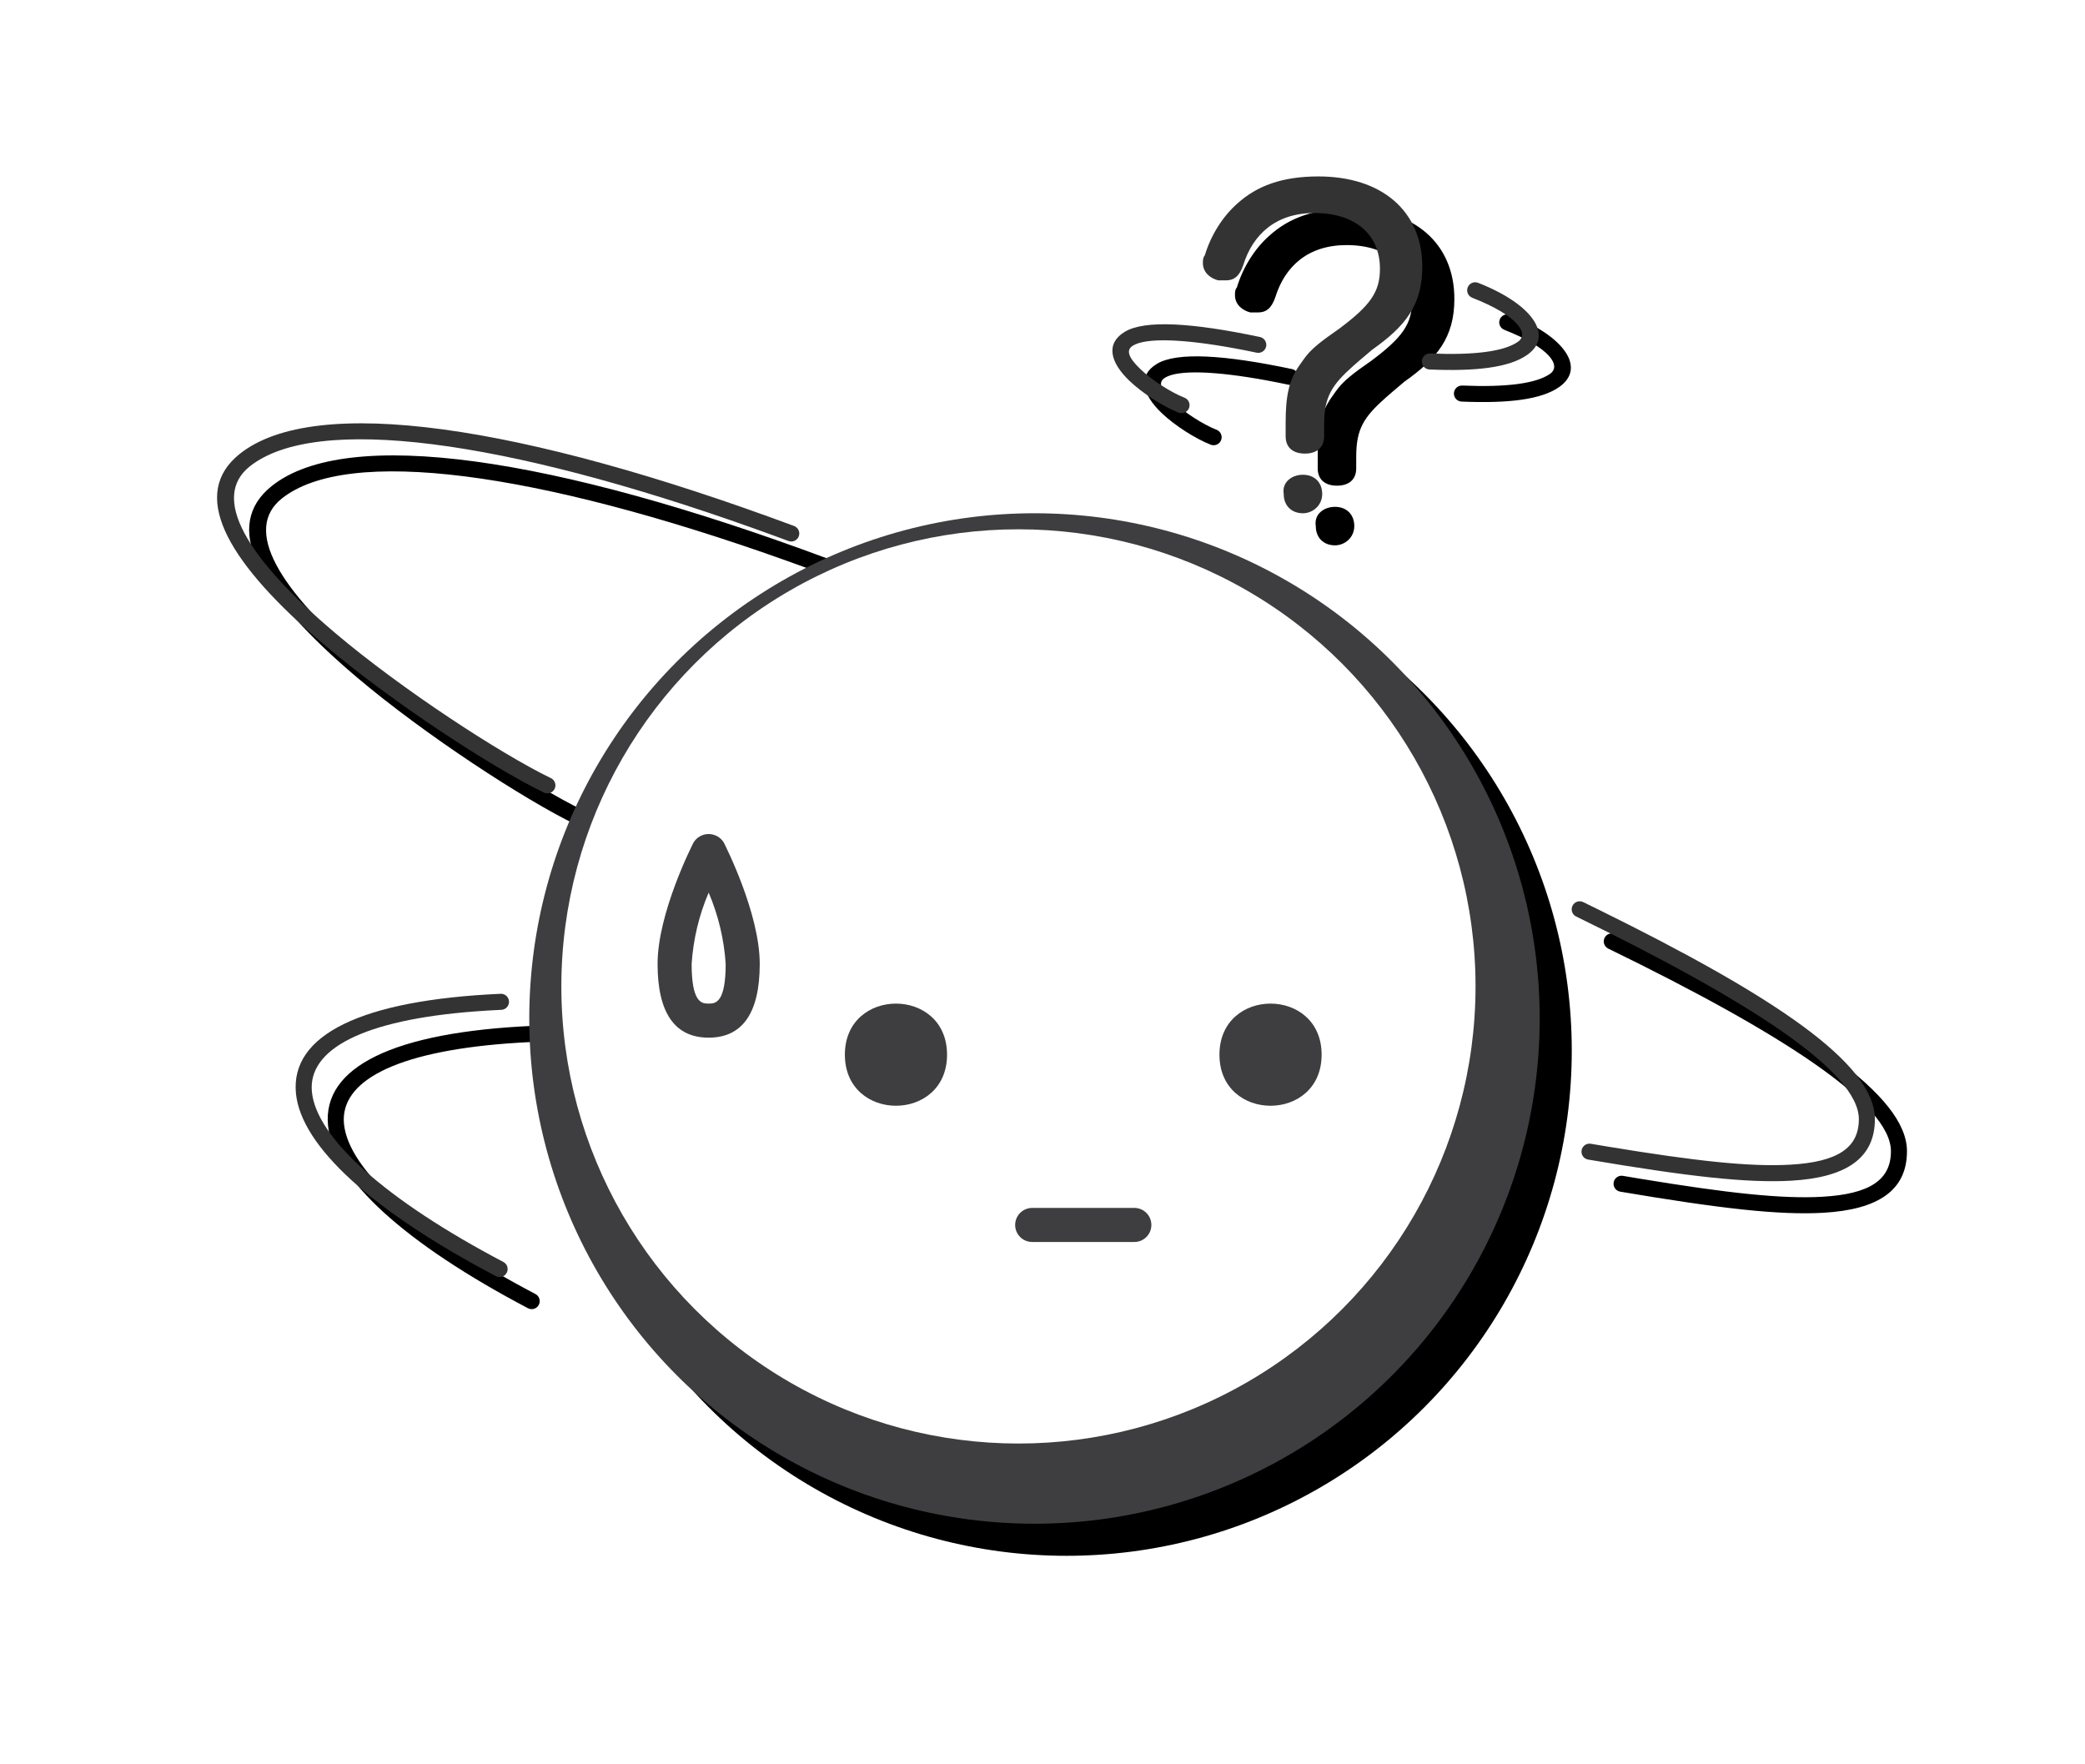 <svg xmlns="http://www.w3.org/2000/svg" xmlns:xlink="http://www.w3.org/1999/xlink" width="130" height="110" viewBox="0 0 130 110">
    <defs>
        <filter id="prefix__a" width="103.9%" height="105.8%" x="-1%" y="-1.5%" filterUnits="objectBoundingBox">
            <feOffset dx="2" dy="2" in="SourceAlpha" result="shadowOffsetOuter1"/>
            <feColorMatrix in="shadowOffsetOuter1" values="0 0 0 0 0.922 0 0 0 0 0.922 0 0 0 0 0.922 0 0 0 1 0"/>
        </filter>
        <filter id="prefix__c" width="106.3%" height="106.3%" x="-1.6%" y="-1.6%" filterUnits="objectBoundingBox">
            <feOffset dx="2" dy="2" in="SourceAlpha" result="shadowOffsetOuter1"/>
            <feColorMatrix in="shadowOffsetOuter1" values="0 0 0 0 0.922 0 0 0 0 0.922 0 0 0 0 0.922 0 0 0 1 0"/>
        </filter>
        <circle id="prefix__d" cx="31.5" cy="31.5" r="31.5"/>
        <path id="prefix__b" d="M31.215 61.96c.276-.012.51.202.522.478.012.275-.201.51-.477.521l-.843.045-.798.054c-7.044.538-10.425 2.38-10.172 5.012.275 2.856 4.572 6.737 11.937 10.609.245.128.339.43.21.675-.128.244-.43.338-.675.21-7.65-4.023-12.148-8.084-12.467-11.398-.352-3.65 4.09-5.817 12.763-6.206zm67.498-5.717l.968.474c10.84 5.342 17.219 9.565 17.219 13.057 0 2.451-1.807 3.645-5.228 3.839-2.745.155-6.412-.261-12.65-1.317-.273-.046-.456-.304-.41-.576.046-.273.304-.456.576-.41l1.032.173c5.542.915 8.902 1.273 11.395 1.131 2.958-.167 4.285-1.044 4.285-2.84 0-2.958-6.83-7.373-17.625-12.632-.248-.12-.351-.42-.23-.668.12-.249.42-.352.668-.23zM49.51 32.793c.259.096.39.384.294.643-.096.258-.384.39-.642.294l-1.102-.405-1.09-.392c-15.528-5.533-27.298-7.138-31.407-3.846-2.39 1.915-.294 5.615 5.335 10.378 4.159 3.52 10.288 7.515 13.451 9.05.249.12.353.42.232.668-.12.248-.42.352-.668.231-3.24-1.57-9.439-5.612-13.661-9.185l-.579-.497c-5.666-4.933-7.806-8.965-4.736-11.425 4.703-3.768 17.605-1.818 34.573 4.486zM81.24 29.6c.72 0 1.2.48 1.2 1.2s-.6 1.2-1.2 1.2c-.72 0-1.2-.48-1.2-1.2-.12-.72.48-1.2 1.2-1.2zM82.2 11c3.96 0 6.48 2.16 6.48 5.64 0 2.4-1.08 3.72-3.12 5.16l-.755.64-.399.346c-1.377 1.224-1.846 1.952-1.846 3.694v.72c0 .72-.48 1.08-1.2 1.08s-1.2-.36-1.2-1.08v-.84c0-1.688.21-2.637.83-3.54l.297-.42.149-.197c.382-.478.87-.882 2.084-1.723 1.92-1.44 2.52-2.28 2.52-3.72 0-2.16-1.56-3.48-4.08-3.48-2.4 0-3.84 1.32-4.44 3.24-.24.72-.6.96-1.08.96h-.48c-.48-.12-.96-.48-.96-1.08l.004-.151c.01-.116.036-.249.116-.329.36-1.2 1.08-2.4 2.04-3.24C78.36 11.6 79.92 11 82.2 11zm-3.642 10.01c.27.058.443.323.386.593-.058.27-.323.443-.593.386l-.718-.147-.693-.132c-3.174-.58-5.478-.664-6.297-.164-.44.268-.325.712.466 1.472.735.705 1.93 1.459 2.743 1.776.257.1.384.39.284.648-.1.257-.39.384-.648.284-.934-.365-2.24-1.189-3.071-1.987-1.193-1.144-1.496-2.314-.295-3.047 1.254-.766 4.247-.566 8.436.319zm13.516-3.402l.086.025c3.446 1.351 4.724 3.325 3.06 4.494-1.108.78-3.143 1.034-6.09.91-.275-.011-.49-.244-.478-.52.012-.276.245-.49.52-.479 2.733.115 4.606-.12 5.473-.73.72-.505-.01-1.63-2.85-2.744-.257-.1-.383-.391-.283-.648.09-.229.33-.354.562-.308z"/>
    </defs>
    <g fill="none" fill-rule="evenodd">
        <use fill="#000" filter="url(#prefix__a)" xlink:href="#prefix__b"/>
        <path fill="#333" d="M31.215 61.96c.276-.012.51.202.522.478.012.275-.201.51-.477.521l-.843.045-.798.054c-7.044.538-10.425 2.38-10.172 5.012.275 2.856 4.572 6.737 11.937 10.609.245.128.339.43.21.675-.128.244-.43.338-.675.21-7.65-4.023-12.148-8.084-12.467-11.398-.352-3.65 4.09-5.817 12.763-6.206zm67.498-5.717l.968.474c10.84 5.342 17.219 9.565 17.219 13.057 0 2.451-1.807 3.645-5.228 3.839-2.745.155-6.412-.261-12.65-1.317-.273-.046-.456-.304-.41-.576.046-.273.304-.456.576-.41l1.032.173c5.542.915 8.902 1.273 11.395 1.131 2.958-.167 4.285-1.044 4.285-2.84 0-2.958-6.83-7.373-17.625-12.632-.248-.12-.351-.42-.23-.668.12-.249.42-.352.668-.23zM49.51 32.793c.259.096.39.384.294.643-.096.258-.384.39-.642.294l-1.102-.405-1.09-.392c-15.528-5.533-27.298-7.138-31.407-3.846-2.39 1.915-.294 5.615 5.335 10.378 4.159 3.52 10.288 7.515 13.451 9.05.249.12.353.42.232.668-.12.248-.42.352-.668.231-3.24-1.57-9.439-5.612-13.661-9.185l-.579-.497c-5.666-4.933-7.806-8.965-4.736-11.425 4.703-3.768 17.605-1.818 34.573 4.486zM81.24 29.6c.72 0 1.2.48 1.2 1.2s-.6 1.2-1.2 1.2c-.72 0-1.2-.48-1.2-1.2-.12-.72.48-1.2 1.2-1.2zM82.2 11c3.96 0 6.48 2.16 6.48 5.64 0 2.4-1.08 3.72-3.12 5.16l-.755.64-.399.346c-1.377 1.224-1.846 1.952-1.846 3.694v.72c0 .72-.48 1.08-1.2 1.08s-1.2-.36-1.2-1.08v-.84c0-1.688.21-2.637.83-3.54l.297-.42.149-.197c.382-.478.87-.882 2.084-1.723 1.92-1.44 2.52-2.28 2.52-3.72 0-2.16-1.56-3.48-4.08-3.48-2.4 0-3.84 1.32-4.44 3.24-.24.72-.6.96-1.08.96h-.48c-.48-.12-.96-.48-.96-1.08l.004-.151c.01-.116.036-.249.116-.329.36-1.2 1.08-2.4 2.04-3.24C78.36 11.6 79.92 11 82.2 11zm-3.642 10.01c.27.058.443.323.386.593-.058.27-.323.443-.593.386l-.718-.147-.693-.132c-3.174-.58-5.478-.664-6.297-.164-.44.268-.325.712.466 1.472.735.705 1.93 1.459 2.743 1.776.257.1.384.39.284.648-.1.257-.39.384-.648.284-.934-.365-2.24-1.189-3.071-1.987-1.193-1.144-1.496-2.314-.295-3.047 1.254-.766 4.247-.566 8.436.319zm13.516-3.402l.086.025c3.446 1.351 4.724 3.325 3.06 4.494-1.108.78-3.143 1.034-6.09.91-.275-.011-.49-.244-.478-.52.012-.276.245-.49.52-.479 2.733.115 4.606-.12 5.473-.73.72-.505-.01-1.63-2.85-2.744-.257-.1-.383-.391-.283-.648.09-.229.33-.354.562-.308z"/>
        <g transform="translate(33 32)">
            <use fill="#000" filter="url(#prefix__c)" xlink:href="#prefix__d"/>
            <circle cx="31.5" cy="31.5" r="31.5" fill="#3E3D40"/>
            <circle cx="30.5" cy="29.5" r="28.5" fill="#FFF"/>
        </g>
        <g fill="#3E3D40">
            <path d="M36.726 42.31c.587 0 1.062.476 1.062 1.063 0 .586-.475 1.061-1.062 1.061h-6.37c-.586 0-1.061-.475-1.061-1.061 0-.587.475-1.062 1.061-1.062zm-11.678-9.554c0 4.246-6.37 4.246-6.37 0s6.37-4.246 6.37 0zm23.355 0c0 4.246-6.37 4.246-6.37 0s6.37-4.246 6.37 0zM10.185 19c.387 0 .746.202.945.533.09.178 2.24 4.409 2.24 7.562 0 3.052-1.072 4.6-3.185 4.6S7 30.146 7 27.094c0-3.15 2.15-7.384 2.24-7.562.199-.331.557-.533.945-.533zm0 3.652c-.603 1.409-.96 2.911-1.062 4.443 0 2.316.58 2.465.982 2.475h.16c.4-.01.981-.159.981-2.475-.1-1.532-.459-3.034-1.061-4.443z" transform="translate(34 33)"/>
        </g>
    </g>
</svg>
